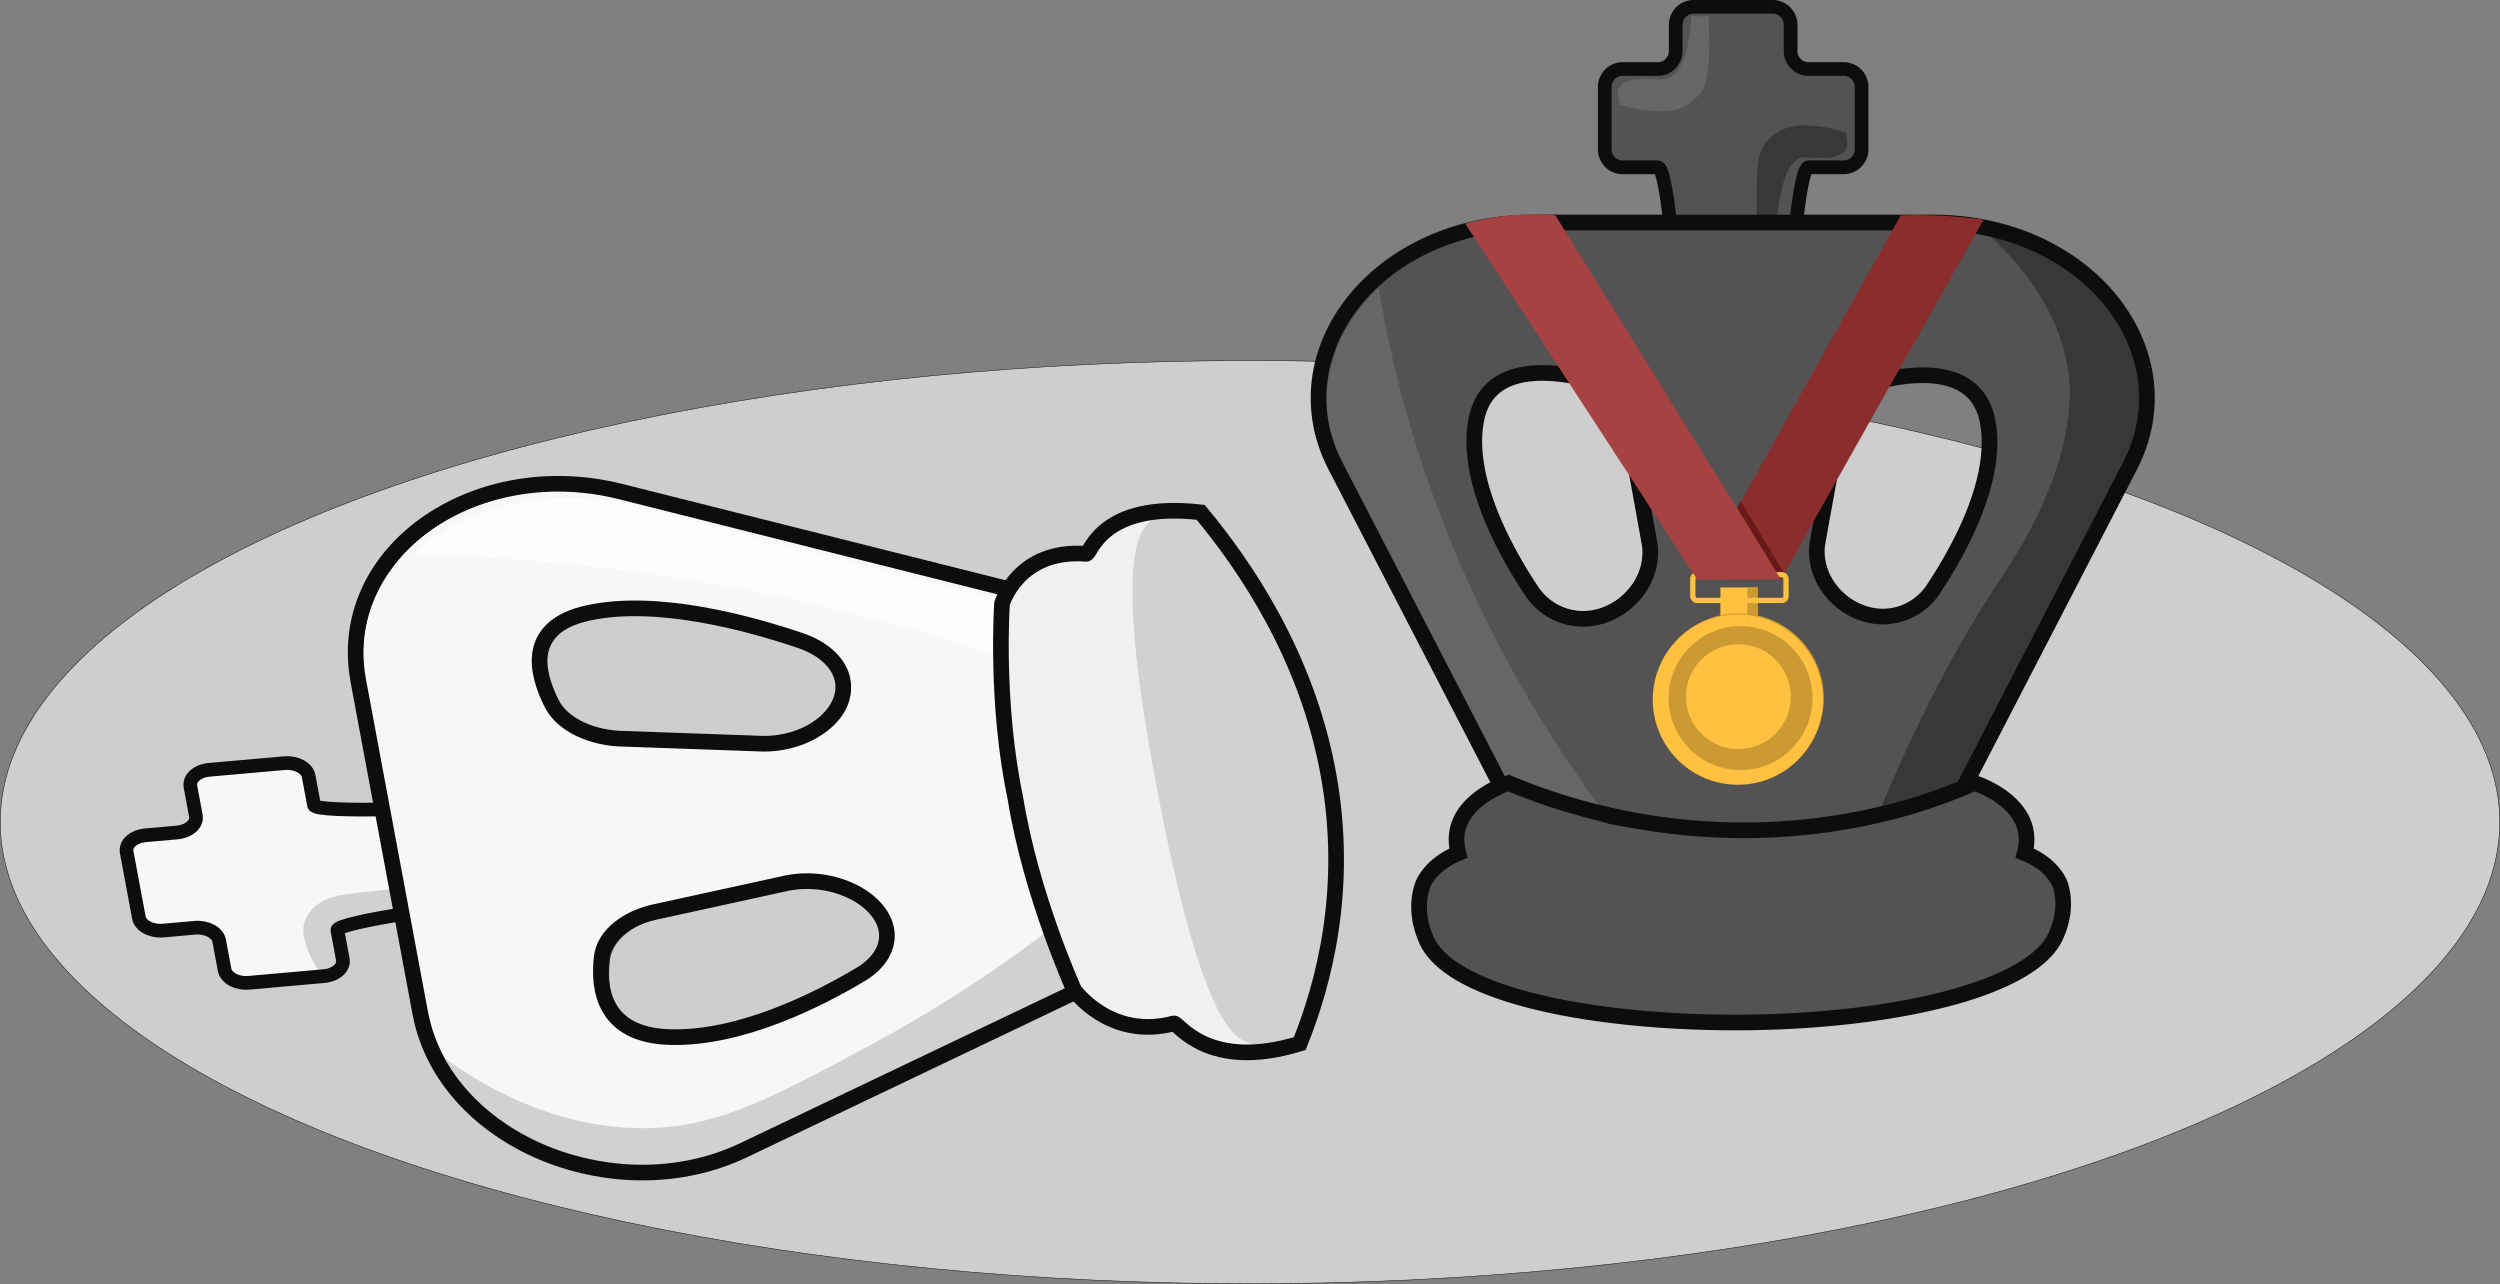<svg xmlns="http://www.w3.org/2000/svg" viewBox="0 0 1278.199 656.473"><rect x="0" y="0" width="1278.199" height="656.473" fill="#808080" stroke="none"/><defs><style>.cls-1{fill:#cecece;stroke-width:0.25px;}.cls-1,.cls-4,.cls-7{stroke:#0d0d0d;}.cls-1,.cls-4,.cls-5,.cls-7,.cls-8{stroke-miterlimit:10;}.cls-2,.cls-5{fill:#f7f7f7;}.cls-3{fill:#d1d1d1;}.cls-16,.cls-4,.cls-7{fill:none;}.cls-4{stroke-width:7px;}.cls-5,.cls-8{stroke:#333;}.cls-5{stroke-width:2.397px;}.cls-6{fill:#fcfcfc;}.cls-7{stroke-width:8px;}.cls-8{fill:#f0f0f0;stroke-width:2.931px;}.cls-9{fill:#545252;}.cls-10{fill:#383838;}.cls-11{fill:#666;}.cls-12{fill:#ffc13f;}.cls-13{fill:#cc9a33;}.cls-14{fill:#8c2d2d;}.cls-15{fill:#681919;}.cls-16{stroke:#ffc13f;stroke-linejoin:round;stroke-width:2.696px;}.cls-17{fill:#a64242;}.cls-18{fill:#cc9a32;}</style></defs><g id="Layer_2" data-name="Layer 2"><g id="Layer_3" data-name="Layer 3"><ellipse class="cls-1" cx="639.1" cy="420.348" rx="638.975" ry="236"/></g><g id="Layer_1-2" data-name="Layer 1"><path class="cls-2" d="M242.111,394.899q1.803,2.104,3.447,4.255c4.323,5.652-1.482,12.522-10.76,12.897l-.003 0c-6.107.542-76.935,3.364-77.718-.833l-2.776-14.887c-.783-4.197-6.368-7.16-12.475-6.619l-38.327,3.399c-6.107.542-10.424,4.383-9.641,8.58l2.776,14.887c.783,4.197-3.534,8.039-9.641,8.58l-16.101,1.428c-6.107.542-10.424,4.383-9.641,8.58l6.249,33.512c.783,4.197,6.368,7.16,12.475,6.619l16.101-1.428c6.107-.542,11.693,2.422,12.475,6.619l2.777,14.888c.783,4.197,6.368,7.16,12.475,6.619l38.327-3.399c6.107-.542,10.424-4.383,9.641-8.58l-2.777-14.888c-.783-4.197,68.776-13.824,74.883-14.366,0,0,.418-.037,1.18-.092,8.759-.629,15.959,4.862,13.948,10.756q-.797,2.335-1.756,4.653"/><path class="cls-3" d="M163.019,496.262a46.324,46.324,0,0,1-7.745-17.922c-1.524-8.911,5.146-17.235,16.032-19.975,10.177-2.561,37.873-4.388,58.235-5.762-.39.035,1.375,7.371,1.375,7.371s-58.392,5.178-55.794,17.409c1.513,7.12,4.019,12.513-.068,17.045C172.082,497.725,163.019,496.262,163.019,496.262Z"/><path class="cls-2" d="M112.637,395.713a46.325,46.325,0,0,1,7.745,17.922c1.524,8.911-5.146,17.235-16.032,19.975-10.177,2.561-18.646,3.168-39.008,4.542.39-.035-1.375-7.371-1.375-7.371s39.165-3.959,36.567-16.189c-1.513-7.12-4.019-12.513.068-17.045C103.574,394.25,112.637,395.713,112.637,395.713Z"/><path class="cls-4" d="M245.616,395.377q1.803,2.104,3.447,4.255c4.323,5.652-1.482,12.522-10.76,12.897l-.003 0c-6.107.542-76.935,3.364-77.718-.833l-2.776-14.887c-.783-4.197-6.368-7.16-12.475-6.619l-38.327,3.399c-6.107.542-10.424,4.383-9.641,8.58l2.776,14.887c.783,4.197-3.534,8.039-9.641,8.58l-16.101,1.428c-6.107.542-10.424,4.383-9.641,8.58l6.249,33.512c.783,4.197,6.368,7.16,12.475,6.619l16.101-1.428c6.107-.542,11.693,2.422,12.475,6.619l2.777,14.888c.783,4.197,6.368,7.16,12.475,6.619l38.327-3.399c6.107-.542,10.424-4.383,9.641-8.58l-2.777-14.888c-.783-4.197,68.776-13.824,74.883-14.366,0,0,.418-.037,1.18-.092,8.759-.629,15.959,4.862,13.948,10.756q-.797,2.335-1.756,4.653"/><path class="cls-5" d="M392.835,381.809l-70.636-2.504c-17.069-.094-32.159-7.226-37.581-17.88-8.387-16.482-13.388-39.508,18.396-46.521,35.393-7.81,82.919,5.293,108.945,14.151,11.798,4.015,19.847,11.574,21.475,20.305C436.445,365.503,417.482,381.944,392.835,381.809Zm-48.219,149.673c-32.466-1.206-35.983-23.761-33.97-40.722,1.301-10.964,12.976-20.252,29.031-23.241l65.685-14.368c23.183-4.317,46.935,7.957,49.868,23.683,1.586,8.506-3.298,17-12.983,22.79C420.881,512.398,380.769,532.826,344.616,531.482Zm38.087,58.122,200.939-95.891L549.488,310.574,319.902,252.863c-72.994-18.348-143.342,28.867-134.851,92.586q.295,2.214.71,4.442L217.325,519.138q.416,2.228.943,4.422C233.433,586.687,318.817,620.092,382.703,589.604Z"/><path class="cls-6" d="M211.992,283.529a1021.253,1021.253,0,0,1,205.161,25.669A971.431,971.431,0,0,1,515.241,337.328l2.55-29.108q-92.275-23.6-184.55-47.199c-10.817-3.382-33.49-9.08-60.526-5.323a122.084,122.084,0,0,0-32.037,8.913A96.857,96.857,0,0,0,211.992,283.529Z"/><path class="cls-3" d="M227.898,541.386c44.517,32.295,83.717,35.155,98.229,35.415,38.071.681,65.623-13.757,119.174-42.66a681.822,681.822,0,0,0,89.989-57.901,89.928,89.928,0,0,0,3.783,13.916,97.557,97.557,0,0,0,7.327,15.746c-206.893,94.831-164.519,98.525-240.224,92.766-2.681-.886-6.409-2.177-10.763-3.878-7.406-2.895-23.411-9.151-37.712-19.497A99.281,99.281,0,0,1,227.898,541.386Z"/><path class="cls-7" d="M380.182,588.086l200.939-95.891L546.967,309.056,317.381,251.345c-72.994-18.348-143.342,28.867-134.851,92.586q.295,2.214.71,4.442l31.564,169.246q.416,2.228.943,4.422C230.912,585.169,316.296,618.573,380.182,588.086Zm10.092-207.832-70.56-2.501c-17.05-.094-32.124-7.218-37.54-17.861-8.378-16.464-13.374-39.465,18.376-46.471,35.355-7.801,82.829,5.287,108.827,14.136,11.785,4.011,19.826,11.561,21.452,20.283C433.837,363.965,414.894,380.388,390.274,380.254Zm-48.425,149.963c-32.673-1.214-36.213-23.913-34.187-40.982,1.31-11.034,13.059-20.381,29.216-23.39l66.104-14.459c23.331-4.345,47.234,8.008,50.186,23.834,1.597,8.561-3.319,17.108-13.066,22.935C418.602,511.011,378.233,531.569,341.85,530.217Z"/><path class="cls-8" d="M600.352,522.643c-32.778,8.704-51.041-17.086-51.041-17.086s-21.974-48.308-29.957-97.753c-10.42-49.229-6.886-99.799-6.886-99.799s8.205-28.137,43.11-25.436c2.361-.209,7.77-26.976,58.444-21.225L638.087,390.37,640.62,403.953l24.063,129.027C617.767,547.385,602.714,522.434,600.352,522.643Z"/><path class="cls-3" d="M585.581,269.338c-15.052,18.496-.199,100.7,4.723,127.264,5.542,29.913,23.31,123.312,44.412,134.845,11.675,6.381,21.645,4.612,21.645,4.612a25.172,25.172,0,0,0,8.321-3.079c11.946-29.75,25.347-78.238,14.455-137.422C668.068,335.41,636.582,289.611,613.803,262.32a22.109,22.109,0,0,0-4.283-1.946,20.229,20.229,0,0,0-5.778-1.127C603.742,259.247,594.108,258.859,585.581,269.338Z"/><path class="cls-7" d="M600.203,523.243c-32.778,8.704-51.041-17.086-51.041-17.086s-21.974-48.308-29.957-97.753c-10.42-49.229-6.886-99.799-6.886-99.799s8.205-28.137,43.11-25.436c2.361-.209,7.77-26.976,58.444-21.225,22.793,27.416,54.226,73.344,65.263,133.614,10.885,59.443-2.593,108.137-14.604,138.022C617.618,547.985,602.564,523.033,600.203,523.243Z"/></g><g id="Layer_2-2" data-name="Layer 2"><path class="cls-9" d="M934.151,154.82q-2.649,1.138-5.336,2.146a10.615,10.615,0,0,1-14.229-9.77c-.015-.631-.015-.979-.015-.979,0-5.079,4.104-63.458,9.165-63.458h17.956a9.181,9.181,0,0,0,9.165-9.197V41.687a9.181,9.181,0,0,0-9.165-9.197H923.737a9.181,9.181,0,0,1-9.165-9.197V9.902A9.181,9.181,0,0,0,905.405.705L864.988.705a9.181,9.181,0,0,0-9.165,9.197V23.293A9.181,9.181,0,0,1,846.657,32.49H828.702a9.181,9.181,0,0,0-9.165,9.197V73.563a9.181,9.181,0,0,0,9.165,9.197h17.955c5.062,0,9.165,58.378,9.165,63.458l0.0.002a10.617,10.617,0,0,1-14.17,10.771q-2.724-1.018-5.411-2.171"/><path class="cls-10" d="M943.549,67.694a69.045,69.045,0,0,0-22.078-3.602c-10.732.113-19.907,6.84-22.012,16.164-1.968,8.717-1.221,31.655-.709,48.524,0-.324,8.89,0,8.89,0s0-48.563,14.784-48.304c8.607.151,15.269,1.378,20.216-2.657C946.237,74.886,943.549,67.694,943.549,67.694Z"/><path class="cls-11" d="M828.218,53.4A69.045,69.045,0,0,0,850.296,57.002c10.732-.113,19.907-6.84,22.012-16.164,1.968-8.717,1.797-15.739,1.285-32.608,0,.324-8.89,0-8.89,0s-.576,32.647-15.36,32.387c-8.607-.151-15.269-1.378-20.216,2.657C825.53,46.208,828.218,53.4,828.218,53.4Z"/><path class="cls-4" d="M935.087,157.615q-2.649,1.138-5.336,2.146a10.615,10.615,0,0,1-14.229-9.77c-.015-.631-.015-.979-.015-.979,0-5.079,4.104-63.458,9.165-63.458h17.956a9.181,9.181,0,0,0,9.165-9.197V44.482a9.181,9.181,0,0,0-9.165-9.197h-17.956A9.181,9.181,0,0,1,915.507,26.088V12.697A9.181,9.181,0,0,0,906.341,3.5l-40.418 0a9.181,9.181,0,0,0-9.165,9.197V26.088a9.181,9.181,0,0,1-9.165,9.197H829.638a9.181,9.181,0,0,0-9.165,9.197V76.358a9.181,9.181,0,0,0,9.165,9.197h17.955c5.062,0,9.165,58.378,9.165,63.458l0.0.002a10.617,10.617,0,0,1-14.17,10.771q-2.724-1.018-5.411-2.171"/><path class="cls-9" d="M812.343,318.063a31.714,31.714,0,0,1-26.35-14.472c-13.248-19.942-33.794-56.826-28.253-86.974,4.976-27.075,32.822-26.496,53.259-22.149,13.211,2.81,23.261,14.068,25.168,28.018l10.403,57.409C849.323,300.04,831.812,318.063,812.343,318.063Zm179.206-15.718a30.898,30.898,0,0,1-25.673,14.1c-18.967,0-36.028-17.56-33.346-37.186l10.135-55.932c1.858-13.591,11.649-24.56,24.52-27.298,19.912-4.235,47.042-4.799,51.889,21.579C1024.474,246.981,1004.458,282.916,991.55,302.345Zm4.832-186.9q-2.657-.097-5.345-.097H786.915q-2.688,0-5.345.097c-76.493,2.775-125.109,67.535-95.66,124.455l92.627,179.03a551.068,551.068,0,0,0,111.623,11.181,551.057,551.057,0,0,0,109.255-11.181l92.627-179.03C1121.491,182.98,1072.874,118.22,996.382,115.445Z"/><path class="cls-11" d="M704.939,147.171c2.499,15.234,5.8,31.657,10.179,49.041a615.173,615.173,0,0,0,41.862,114.896,626.898,626.898,0,0,0,63.179,104.241q-26.5-8-53-16c-34.86-68.712-60.758-121.041-76.168-149.542-4.329-8.006-14.294-26.029-12.683-48.707a78.79,78.79,0,0,1,7.203-27.571A85.94,85.94,0,0,1,704.939,147.171Z"/><path class="cls-10" d="M1017.545,120.841c15.044,13.814,36.405,38.238,40.244,71.677.152,1.325.294,2.812.355,4.537,1.542,43.58-27.078,86.582-35.739,99.596-17.648,26.516-39.081,63.951-61.244,117.696q21-6.5,42-13c6.842-13.923,17.148-34.724,30-60,14.424-28.367,21.636-42.551,24.655-47.909,25.876-45.928,38.149-55.39,41.363-80.114,1.231-9.47-1.077-19.199-5.435-37.182-1.334-2.058-3.257-4.911-5.733-8.214-4.214-5.617-13.32-17.757-27.1-27.879C1046.284,129.308,1030.364,123.753,1017.545,120.841Z"/><path class="cls-7" d="M993.316,113.851q-2.657-.097-5.345-.097H783.848q-2.688,0-5.345.097c-76.493,2.775-125.109,67.535-95.66,124.455L775.47,417.336a559.052,559.052,0,0,0,113.689,11.012A559.007,559.007,0,0,0,996.349,417.336q46.313-89.515,92.627-179.03C1118.425,181.386,1069.808,116.626,993.316,113.851ZM809.266,316.401a31.679,31.679,0,0,1-26.321-14.456c-13.234-19.92-33.758-56.764-28.222-86.88,4.971-27.045,32.786-26.467,53.201-22.125,13.197,2.807,23.235,14.053,25.141,27.988l10.391,57.347C846.205,298.397,828.713,316.401,809.266,316.401Zm179.316-15.349A31.095,31.095,0,0,1,962.745,315.242c-19.088,0-36.258-17.672-33.558-37.423l10.2-56.289c1.87-13.678,11.723-24.717,24.676-27.472,20.039-4.262,47.342-4.829,52.22,21.717C1021.716,245.335,1001.572,281.499,988.582,301.052Z"/><path class="cls-9" d="M1034.496,436.39c6.877-23.754-25.642-33.043-25.642-33.043a276.391,276.391,0,0,1-33.695,11.879c-36.17,10.197-65.888,10.754-84,10.972-25.23.303-55.437.425-91-10.972a219.784,219.784,0,0,1-29.567-11.879s-32.52,9.289-25.642,33.043c0,1.657-31.188,8.839-19.033,43.088h327.612C1065.684,445.229,1034.496,438.048,1034.496,436.39Z"/><path class="cls-9" d="M732.409,454.988C752.77,439.851,851.863,439.461,883.898,439.434c36.073-.03,148.755.256,164.659,15.761,8.799,8.579,7.75,17.005,7.75,17.005a17.465,17.465,0,0,1-2.778,7.278,229.407,229.407,0,0,1-56.369,29.869c-31.573,11.403-56.145,12.091-104,13-59.244,1.126-89.568,1.355-124-15a175.549,175.549,0,0,1-42.107-28.199,16.723,16.723,0,0,1-2.759-3.208,12.279,12.279,0,0,1-1.945-4.555C722.348,471.386,720.874,463.564,732.409,454.988Z"/><path class="cls-7" d="M1035.192,436.194c6.877-25.769-25.642-35.846-25.642-35.846A282.878,282.878,0,0,1,973.159,413.431a305.11,305.11,0,0,1-89,10.987,311.599,311.599,0,0,1-112.871-24.07s-32.52,10.077-25.642,35.846c-4.568,1.896-13.081,6.216-17.592,14.769,0,0-6.326,11.996,1.105,29.304,13.693,31.894,102.289,45.038,179,42.116,67.9-2.586,131.364-17.947,143-43.948,7.26-16.223,1.625-27.473,1.625-27.473C1048.334,442.08,1039.3,437.83,1035.192,436.194Z"/><rect class="cls-12" x="879.619" y="300.359" width="19.014" height="15.204"/><path class="cls-13" d="M898.725,315.368a26.211,26.211,0,0,0-2.826-.292c-.921-.045-1.778-.038-2.559,0V300.359h5.385Z"/><path class="cls-14" d="M971.806,110.113c6.852-.25,14.335-.227,22.354.234,7.158.412,13.843,1.121,20,2L910.567,296.119H867.977Q919.891,203.116,971.806,110.113Z"/><path class="cls-15" d="M910.518,296.266q.824-1.585,1.648-3.169-11.121-18.478-22.243-36.957-.855,1.711-1.711,3.422Q899.365,277.913,910.518,296.266Z"/><rect class="cls-16" x="865.492" y="293.829" width="47.658" height="13.157" rx="2.074"/><path class="cls-17" d="M749.159,114.348a130.089,130.089,0,0,1,46.098-4.234Q852.888,203.141,910.518,296.168l-42.736.244Q808.471,205.38,749.159,114.348Z"/><ellipse class="cls-18" cx="888.979" cy="356.91" rx="43.516" ry="43.296"/><circle class="cls-12" cx="888.541" cy="357.714" r="43.516"/><circle class="cls-18" cx="889.905" cy="356.934" r="36.791"/><circle class="cls-12" cx="888.785" cy="356.203" r="26.801"/></g></g></svg>